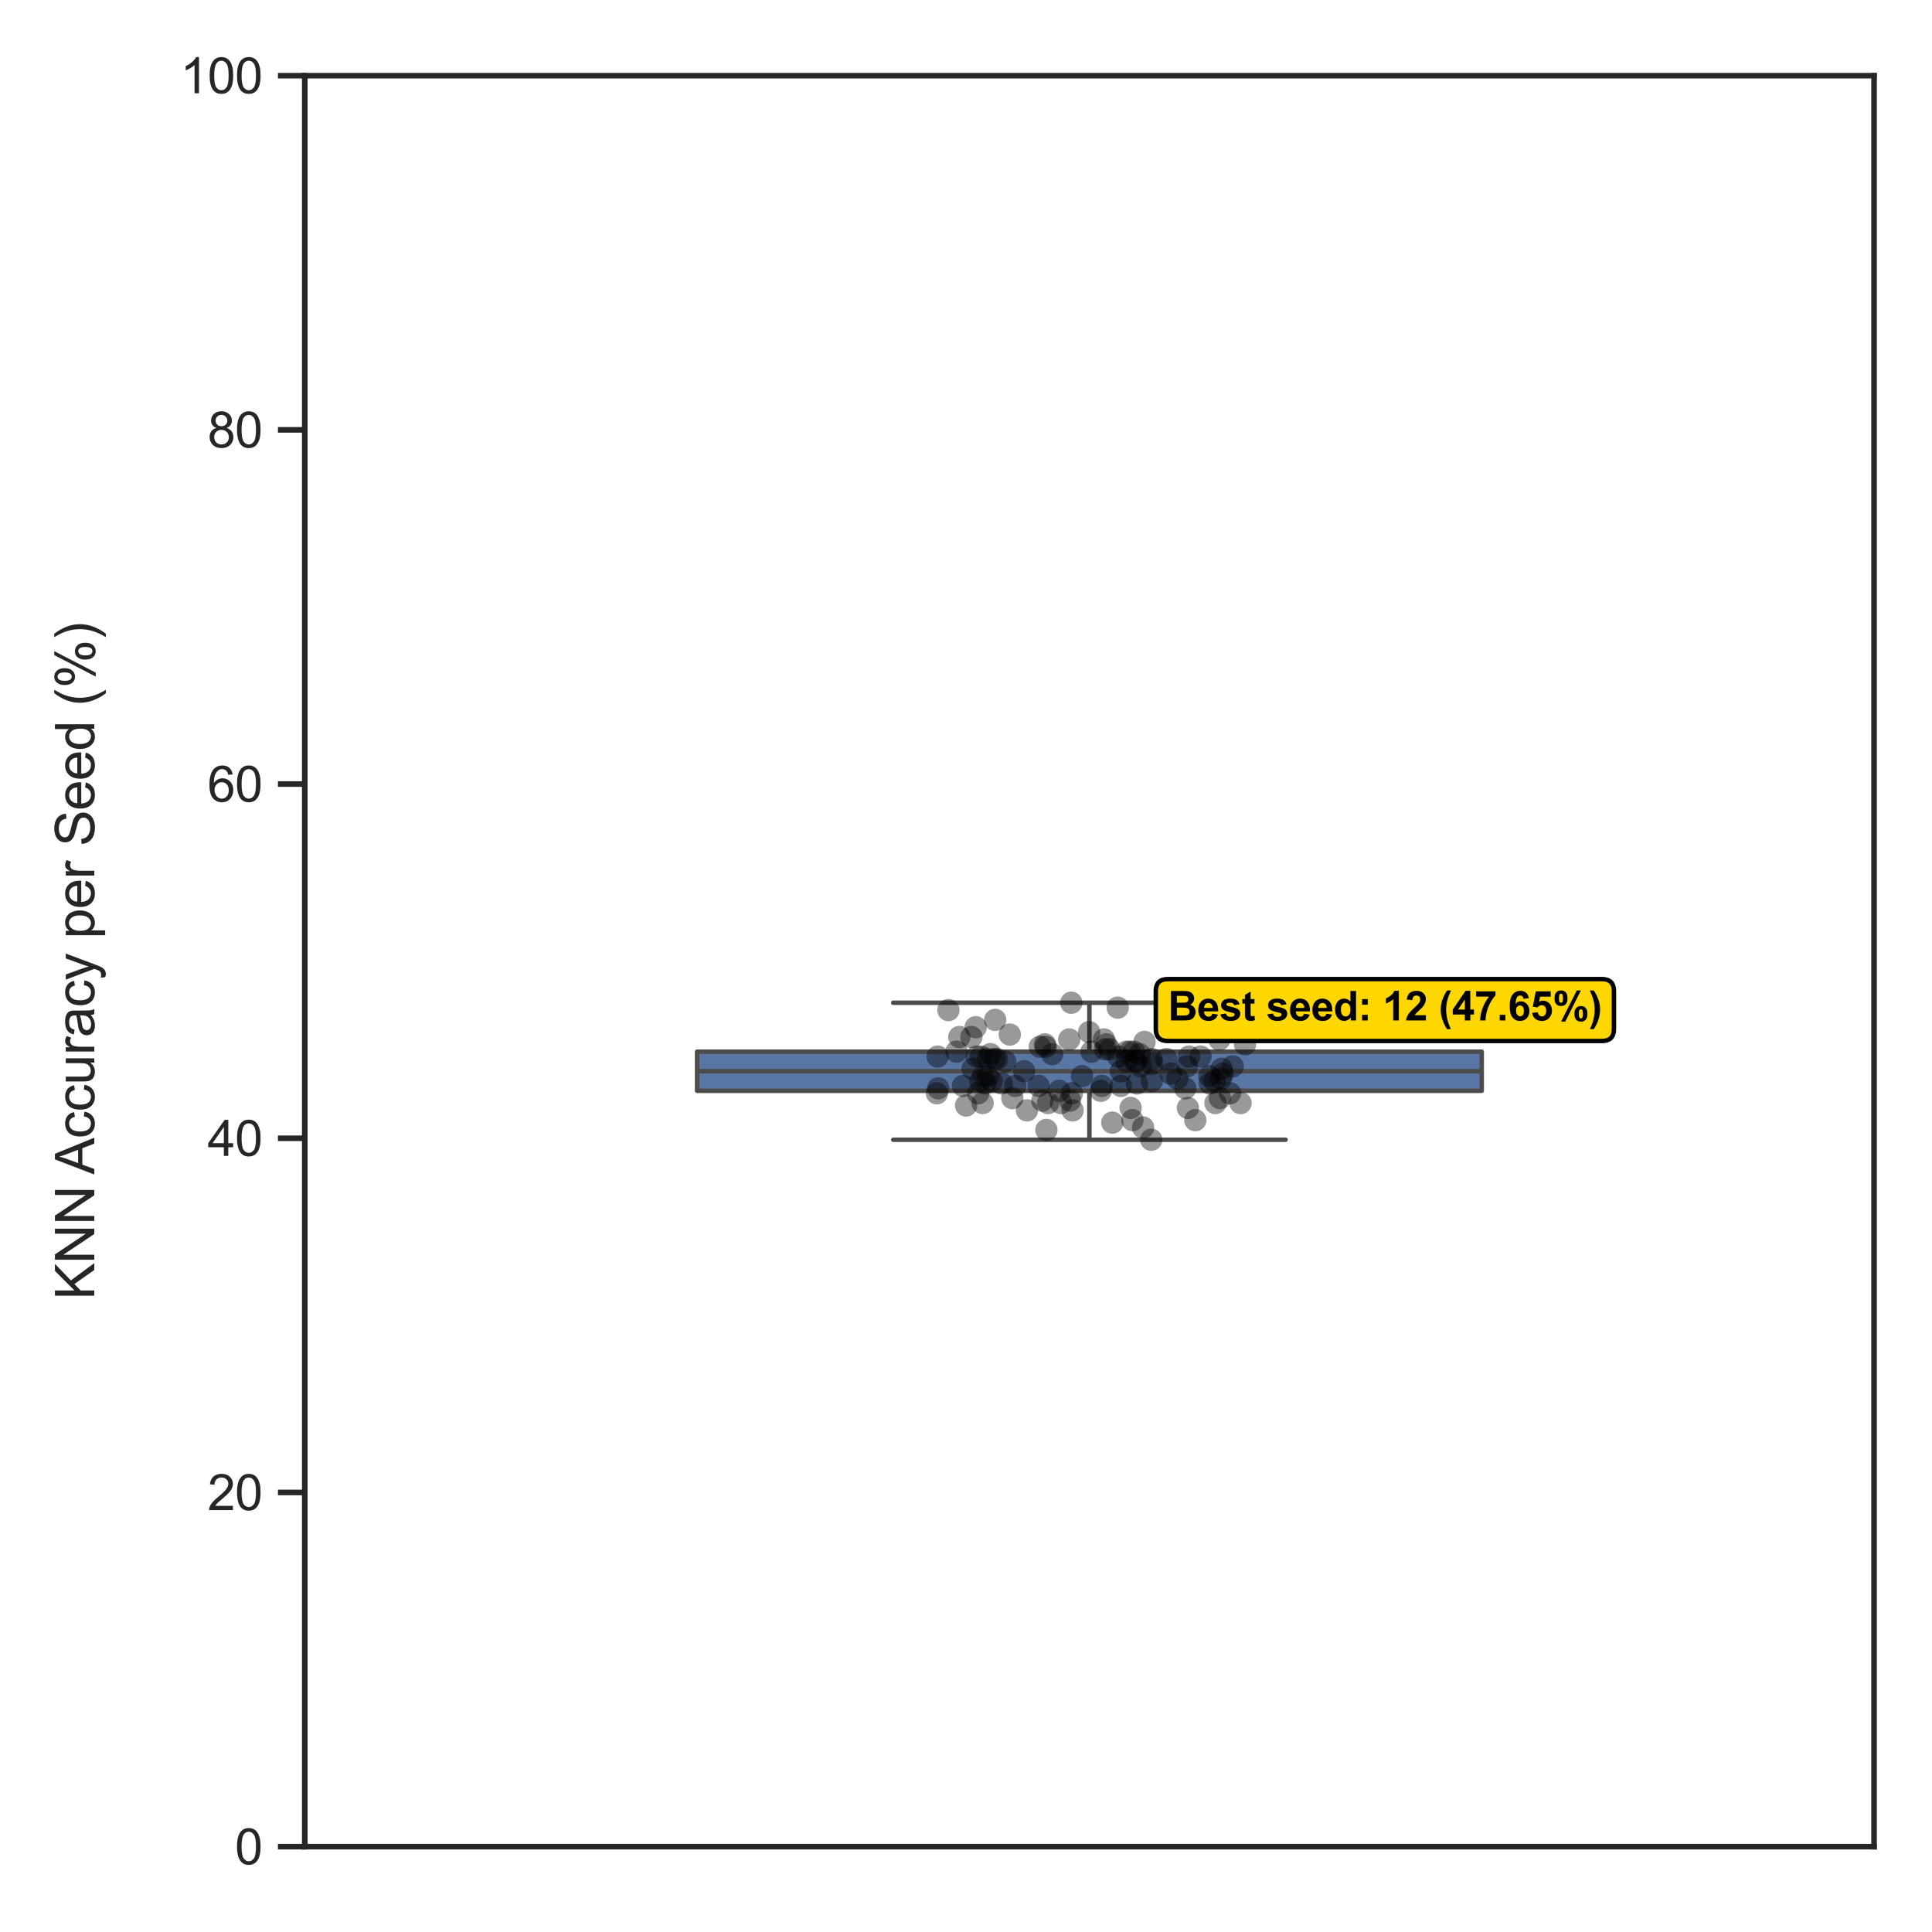 <?xml version="1.0" encoding="utf-8" standalone="no"?>
<!DOCTYPE svg PUBLIC "-//W3C//DTD SVG 1.1//EN"
  "http://www.w3.org/Graphics/SVG/1.1/DTD/svg11.dtd">
<svg xmlns:xlink="http://www.w3.org/1999/xlink" width="432pt" height="432pt" viewBox="0 0 432 432" xmlns="http://www.w3.org/2000/svg" version="1.1">
 <defs>
  <style type="text/css">*{stroke-linejoin: round; stroke-linecap: butt}</style>
 </defs>
 <g id="figure_1">
  <g id="patch_1">
   <path d="M 0 432 
L 432 432 
L 432 0 
L 0 0 
z
" style="fill: #ffffff"/>
  </g>
  <g id="axes_1">
   <g id="patch_2">
    <path d="M 68.148 412.92 
L 419.04 412.92 
L 419.04 16.92 
L 68.148 16.92 
z
" style="fill: #ffffff"/>
   </g>
   <g id="matplotlib.axis_1"/>
   <g id="matplotlib.axis_2">
    <g id="ytick_1">
     <g id="line2d_1">
      <defs>
       <path id="m99e226d58b" d="M 0 0 
L -6 0 
" style="stroke: #262626; stroke-width: 1.25"/>
      </defs>
      <g>
       <use xlink:href="#m99e226d58b" x="68.148" y="412.92" style="fill: #262626; stroke: #262626; stroke-width: 1.25"/>
      </g>
     </g>
     <g id="text_1">
      <!-- 0 -->
      <g style="fill: #262626" transform="translate(52.531 416.857) scale(0.11 -0.11)">
       <defs>
        <path id="ArialMT-30" d="M 266 2259 
Q 266 3072 433 3567 
Q 600 4063 929 4331 
Q 1259 4600 1759 4600 
Q 2128 4600 2406 4451 
Q 2684 4303 2865 4023 
Q 3047 3744 3150 3342 
Q 3253 2941 3253 2259 
Q 3253 1453 3087 958 
Q 2922 463 2592 192 
Q 2263 -78 1759 -78 
Q 1097 -78 719 397 
Q 266 969 266 2259 
z
M 844 2259 
Q 844 1131 1108 757 
Q 1372 384 1759 384 
Q 2147 384 2411 759 
Q 2675 1134 2675 2259 
Q 2675 3391 2411 3762 
Q 2147 4134 1753 4134 
Q 1366 4134 1134 3806 
Q 844 3388 844 2259 
z
" transform="scale(0.016)"/>
       </defs>
       <use xlink:href="#ArialMT-30"/>
      </g>
     </g>
    </g>
    <g id="ytick_2">
     <g id="line2d_2">
      <g>
       <use xlink:href="#m99e226d58b" x="68.148" y="333.72" style="fill: #262626; stroke: #262626; stroke-width: 1.25"/>
      </g>
     </g>
     <g id="text_2">
      <!-- 20 -->
      <g style="fill: #262626" transform="translate(46.414 337.657) scale(0.11 -0.11)">
       <defs>
        <path id="ArialMT-32" d="M 3222 541 
L 3222 0 
L 194 0 
Q 188 203 259 391 
Q 375 700 629 1000 
Q 884 1300 1366 1694 
Q 2113 2306 2375 2664 
Q 2638 3022 2638 3341 
Q 2638 3675 2398 3904 
Q 2159 4134 1775 4134 
Q 1369 4134 1125 3890 
Q 881 3647 878 3216 
L 300 3275 
Q 359 3922 746 4261 
Q 1134 4600 1788 4600 
Q 2447 4600 2831 4234 
Q 3216 3869 3216 3328 
Q 3216 3053 3103 2787 
Q 2991 2522 2730 2228 
Q 2469 1934 1863 1422 
Q 1356 997 1212 845 
Q 1069 694 975 541 
L 3222 541 
z
" transform="scale(0.016)"/>
       </defs>
       <use xlink:href="#ArialMT-32"/>
       <use xlink:href="#ArialMT-30" transform="translate(55.615 0)"/>
      </g>
     </g>
    </g>
    <g id="ytick_3">
     <g id="line2d_3">
      <g>
       <use xlink:href="#m99e226d58b" x="68.148" y="254.52" style="fill: #262626; stroke: #262626; stroke-width: 1.25"/>
      </g>
     </g>
     <g id="text_3">
      <!-- 40 -->
      <g style="fill: #262626" transform="translate(46.414 258.457) scale(0.11 -0.11)">
       <defs>
        <path id="ArialMT-34" d="M 2069 0 
L 2069 1097 
L 81 1097 
L 81 1613 
L 2172 4581 
L 2631 4581 
L 2631 1613 
L 3250 1613 
L 3250 1097 
L 2631 1097 
L 2631 0 
L 2069 0 
z
M 2069 1613 
L 2069 3678 
L 634 1613 
L 2069 1613 
z
" transform="scale(0.016)"/>
       </defs>
       <use xlink:href="#ArialMT-34"/>
       <use xlink:href="#ArialMT-30" transform="translate(55.615 0)"/>
      </g>
     </g>
    </g>
    <g id="ytick_4">
     <g id="line2d_4">
      <g>
       <use xlink:href="#m99e226d58b" x="68.148" y="175.32" style="fill: #262626; stroke: #262626; stroke-width: 1.25"/>
      </g>
     </g>
     <g id="text_4">
      <!-- 60 -->
      <g style="fill: #262626" transform="translate(46.414 179.257) scale(0.11 -0.11)">
       <defs>
        <path id="ArialMT-36" d="M 3184 3459 
L 2625 3416 
Q 2550 3747 2413 3897 
Q 2184 4138 1850 4138 
Q 1581 4138 1378 3988 
Q 1113 3794 959 3422 
Q 806 3050 800 2363 
Q 1003 2672 1297 2822 
Q 1591 2972 1913 2972 
Q 2475 2972 2870 2558 
Q 3266 2144 3266 1488 
Q 3266 1056 3080 686 
Q 2894 316 2569 119 
Q 2244 -78 1831 -78 
Q 1128 -78 684 439 
Q 241 956 241 2144 
Q 241 3472 731 4075 
Q 1159 4600 1884 4600 
Q 2425 4600 2770 4297 
Q 3116 3994 3184 3459 
z
M 888 1484 
Q 888 1194 1011 928 
Q 1134 663 1356 523 
Q 1578 384 1822 384 
Q 2178 384 2434 671 
Q 2691 959 2691 1453 
Q 2691 1928 2437 2201 
Q 2184 2475 1800 2475 
Q 1419 2475 1153 2201 
Q 888 1928 888 1484 
z
" transform="scale(0.016)"/>
       </defs>
       <use xlink:href="#ArialMT-36"/>
       <use xlink:href="#ArialMT-30" transform="translate(55.615 0)"/>
      </g>
     </g>
    </g>
    <g id="ytick_5">
     <g id="line2d_5">
      <g>
       <use xlink:href="#m99e226d58b" x="68.148" y="96.12" style="fill: #262626; stroke: #262626; stroke-width: 1.25"/>
      </g>
     </g>
     <g id="text_5">
      <!-- 80 -->
      <g style="fill: #262626" transform="translate(46.414 100.057) scale(0.11 -0.11)">
       <defs>
        <path id="ArialMT-38" d="M 1131 2484 
Q 781 2613 612 2850 
Q 444 3088 444 3419 
Q 444 3919 803 4259 
Q 1163 4600 1759 4600 
Q 2359 4600 2725 4251 
Q 3091 3903 3091 3403 
Q 3091 3084 2923 2848 
Q 2756 2613 2416 2484 
Q 2838 2347 3058 2040 
Q 3278 1734 3278 1309 
Q 3278 722 2862 322 
Q 2447 -78 1769 -78 
Q 1091 -78 675 323 
Q 259 725 259 1325 
Q 259 1772 486 2073 
Q 713 2375 1131 2484 
z
M 1019 3438 
Q 1019 3113 1228 2906 
Q 1438 2700 1772 2700 
Q 2097 2700 2305 2904 
Q 2513 3109 2513 3406 
Q 2513 3716 2298 3927 
Q 2084 4138 1766 4138 
Q 1444 4138 1231 3931 
Q 1019 3725 1019 3438 
z
M 838 1322 
Q 838 1081 952 856 
Q 1066 631 1291 507 
Q 1516 384 1775 384 
Q 2178 384 2440 643 
Q 2703 903 2703 1303 
Q 2703 1709 2433 1975 
Q 2163 2241 1756 2241 
Q 1359 2241 1098 1978 
Q 838 1716 838 1322 
z
" transform="scale(0.016)"/>
       </defs>
       <use xlink:href="#ArialMT-38"/>
       <use xlink:href="#ArialMT-30" transform="translate(55.615 0)"/>
      </g>
     </g>
    </g>
    <g id="ytick_6">
     <g id="line2d_6">
      <g>
       <use xlink:href="#m99e226d58b" x="68.148" y="16.92" style="fill: #262626; stroke: #262626; stroke-width: 1.25"/>
      </g>
     </g>
     <g id="text_6">
      <!-- 100 -->
      <g style="fill: #262626" transform="translate(40.297 20.857) scale(0.11 -0.11)">
       <defs>
        <path id="ArialMT-31" d="M 2384 0 
L 1822 0 
L 1822 3584 
Q 1619 3391 1289 3197 
Q 959 3003 697 2906 
L 697 3450 
Q 1169 3672 1522 3987 
Q 1875 4303 2022 4600 
L 2384 4600 
L 2384 0 
z
" transform="scale(0.016)"/>
       </defs>
       <use xlink:href="#ArialMT-31"/>
       <use xlink:href="#ArialMT-30" transform="translate(55.615 0)"/>
       <use xlink:href="#ArialMT-30" transform="translate(111.23 0)"/>
      </g>
     </g>
    </g>
    <g id="text_7">
     <!-- KNN Accuracy per Seed (%) -->
     <g style="fill: #262626" transform="translate(21.079 290.613) rotate(-90) scale(0.12 -0.12)">
      <defs>
       <path id="ArialMT-4b" d="M 469 0 
L 469 4581 
L 1075 4581 
L 1075 2309 
L 3350 4581 
L 4172 4581 
L 2250 2725 
L 4256 0 
L 3456 0 
L 1825 2319 
L 1075 1588 
L 1075 0 
L 469 0 
z
" transform="scale(0.016)"/>
       <path id="ArialMT-4e" d="M 488 0 
L 488 4581 
L 1109 4581 
L 3516 984 
L 3516 4581 
L 4097 4581 
L 4097 0 
L 3475 0 
L 1069 3600 
L 1069 0 
L 488 0 
z
" transform="scale(0.016)"/>
       <path id="ArialMT-20" transform="scale(0.016)"/>
       <path id="ArialMT-41" d="M -9 0 
L 1750 4581 
L 2403 4581 
L 4278 0 
L 3588 0 
L 3053 1388 
L 1138 1388 
L 634 0 
L -9 0 
z
M 1313 1881 
L 2866 1881 
L 2388 3150 
Q 2169 3728 2063 4100 
Q 1975 3659 1816 3225 
L 1313 1881 
z
" transform="scale(0.016)"/>
       <path id="ArialMT-63" d="M 2588 1216 
L 3141 1144 
Q 3050 572 2676 248 
Q 2303 -75 1759 -75 
Q 1078 -75 664 370 
Q 250 816 250 1647 
Q 250 2184 428 2587 
Q 606 2991 970 3192 
Q 1334 3394 1763 3394 
Q 2303 3394 2647 3120 
Q 2991 2847 3088 2344 
L 2541 2259 
Q 2463 2594 2264 2762 
Q 2066 2931 1784 2931 
Q 1359 2931 1093 2626 
Q 828 2322 828 1663 
Q 828 994 1084 691 
Q 1341 388 1753 388 
Q 2084 388 2306 591 
Q 2528 794 2588 1216 
z
" transform="scale(0.016)"/>
       <path id="ArialMT-75" d="M 2597 0 
L 2597 488 
Q 2209 -75 1544 -75 
Q 1250 -75 995 37 
Q 741 150 617 320 
Q 494 491 444 738 
Q 409 903 409 1263 
L 409 3319 
L 972 3319 
L 972 1478 
Q 972 1038 1006 884 
Q 1059 663 1231 536 
Q 1403 409 1656 409 
Q 1909 409 2131 539 
Q 2353 669 2445 892 
Q 2538 1116 2538 1541 
L 2538 3319 
L 3100 3319 
L 3100 0 
L 2597 0 
z
" transform="scale(0.016)"/>
       <path id="ArialMT-72" d="M 416 0 
L 416 3319 
L 922 3319 
L 922 2816 
Q 1116 3169 1280 3281 
Q 1444 3394 1641 3394 
Q 1925 3394 2219 3213 
L 2025 2691 
Q 1819 2813 1613 2813 
Q 1428 2813 1281 2702 
Q 1134 2591 1072 2394 
Q 978 2094 978 1738 
L 978 0 
L 416 0 
z
" transform="scale(0.016)"/>
       <path id="ArialMT-61" d="M 2588 409 
Q 2275 144 1986 34 
Q 1697 -75 1366 -75 
Q 819 -75 525 192 
Q 231 459 231 875 
Q 231 1119 342 1320 
Q 453 1522 633 1644 
Q 813 1766 1038 1828 
Q 1203 1872 1538 1913 
Q 2219 1994 2541 2106 
Q 2544 2222 2544 2253 
Q 2544 2597 2384 2738 
Q 2169 2928 1744 2928 
Q 1347 2928 1158 2789 
Q 969 2650 878 2297 
L 328 2372 
Q 403 2725 575 2942 
Q 747 3159 1072 3276 
Q 1397 3394 1825 3394 
Q 2250 3394 2515 3294 
Q 2781 3194 2906 3042 
Q 3031 2891 3081 2659 
Q 3109 2516 3109 2141 
L 3109 1391 
Q 3109 606 3145 398 
Q 3181 191 3288 0 
L 2700 0 
Q 2613 175 2588 409 
z
M 2541 1666 
Q 2234 1541 1622 1453 
Q 1275 1403 1131 1340 
Q 988 1278 909 1158 
Q 831 1038 831 891 
Q 831 666 1001 516 
Q 1172 366 1500 366 
Q 1825 366 2078 508 
Q 2331 650 2450 897 
Q 2541 1088 2541 1459 
L 2541 1666 
z
" transform="scale(0.016)"/>
       <path id="ArialMT-79" d="M 397 -1278 
L 334 -750 
Q 519 -800 656 -800 
Q 844 -800 956 -737 
Q 1069 -675 1141 -563 
Q 1194 -478 1313 -144 
Q 1328 -97 1363 -6 
L 103 3319 
L 709 3319 
L 1400 1397 
Q 1534 1031 1641 628 
Q 1738 1016 1872 1384 
L 2581 3319 
L 3144 3319 
L 1881 -56 
Q 1678 -603 1566 -809 
Q 1416 -1088 1222 -1217 
Q 1028 -1347 759 -1347 
Q 597 -1347 397 -1278 
z
" transform="scale(0.016)"/>
       <path id="ArialMT-70" d="M 422 -1272 
L 422 3319 
L 934 3319 
L 934 2888 
Q 1116 3141 1344 3267 
Q 1572 3394 1897 3394 
Q 2322 3394 2647 3175 
Q 2972 2956 3137 2557 
Q 3303 2159 3303 1684 
Q 3303 1175 3120 767 
Q 2938 359 2589 142 
Q 2241 -75 1856 -75 
Q 1575 -75 1351 44 
Q 1128 163 984 344 
L 984 -1272 
L 422 -1272 
z
M 931 1641 
Q 931 1000 1190 694 
Q 1450 388 1819 388 
Q 2194 388 2461 705 
Q 2728 1022 2728 1688 
Q 2728 2322 2467 2637 
Q 2206 2953 1844 2953 
Q 1484 2953 1207 2617 
Q 931 2281 931 1641 
z
" transform="scale(0.016)"/>
       <path id="ArialMT-65" d="M 2694 1069 
L 3275 997 
Q 3138 488 2766 206 
Q 2394 -75 1816 -75 
Q 1088 -75 661 373 
Q 234 822 234 1631 
Q 234 2469 665 2931 
Q 1097 3394 1784 3394 
Q 2450 3394 2872 2941 
Q 3294 2488 3294 1666 
Q 3294 1616 3291 1516 
L 816 1516 
Q 847 969 1125 678 
Q 1403 388 1819 388 
Q 2128 388 2347 550 
Q 2566 713 2694 1069 
z
M 847 1978 
L 2700 1978 
Q 2663 2397 2488 2606 
Q 2219 2931 1791 2931 
Q 1403 2931 1139 2672 
Q 875 2413 847 1978 
z
" transform="scale(0.016)"/>
       <path id="ArialMT-53" d="M 288 1472 
L 859 1522 
Q 900 1178 1048 958 
Q 1197 738 1509 602 
Q 1822 466 2213 466 
Q 2559 466 2825 569 
Q 3091 672 3220 851 
Q 3350 1031 3350 1244 
Q 3350 1459 3225 1620 
Q 3100 1781 2813 1891 
Q 2628 1963 1997 2114 
Q 1366 2266 1113 2400 
Q 784 2572 623 2826 
Q 463 3081 463 3397 
Q 463 3744 659 4045 
Q 856 4347 1234 4503 
Q 1613 4659 2075 4659 
Q 2584 4659 2973 4495 
Q 3363 4331 3572 4012 
Q 3781 3694 3797 3291 
L 3216 3247 
Q 3169 3681 2898 3903 
Q 2628 4125 2100 4125 
Q 1550 4125 1298 3923 
Q 1047 3722 1047 3438 
Q 1047 3191 1225 3031 
Q 1400 2872 2139 2705 
Q 2878 2538 3153 2413 
Q 3553 2228 3743 1945 
Q 3934 1663 3934 1294 
Q 3934 928 3725 604 
Q 3516 281 3123 101 
Q 2731 -78 2241 -78 
Q 1619 -78 1198 103 
Q 778 284 539 648 
Q 300 1013 288 1472 
z
" transform="scale(0.016)"/>
       <path id="ArialMT-64" d="M 2575 0 
L 2575 419 
Q 2259 -75 1647 -75 
Q 1250 -75 917 144 
Q 584 363 401 755 
Q 219 1147 219 1656 
Q 219 2153 384 2558 
Q 550 2963 881 3178 
Q 1213 3394 1622 3394 
Q 1922 3394 2156 3267 
Q 2391 3141 2538 2938 
L 2538 4581 
L 3097 4581 
L 3097 0 
L 2575 0 
z
M 797 1656 
Q 797 1019 1065 703 
Q 1334 388 1700 388 
Q 2069 388 2326 689 
Q 2584 991 2584 1609 
Q 2584 2291 2321 2609 
Q 2059 2928 1675 2928 
Q 1300 2928 1048 2622 
Q 797 2316 797 1656 
z
" transform="scale(0.016)"/>
       <path id="ArialMT-28" d="M 1497 -1347 
Q 1031 -759 709 28 
Q 388 816 388 1659 
Q 388 2403 628 3084 
Q 909 3875 1497 4659 
L 1900 4659 
Q 1522 4009 1400 3731 
Q 1209 3300 1100 2831 
Q 966 2247 966 1656 
Q 966 153 1900 -1347 
L 1497 -1347 
z
" transform="scale(0.016)"/>
       <path id="ArialMT-25" d="M 372 3481 
Q 372 3972 619 4315 
Q 866 4659 1334 4659 
Q 1766 4659 2048 4351 
Q 2331 4044 2331 3447 
Q 2331 2866 2045 2552 
Q 1759 2238 1341 2238 
Q 925 2238 648 2547 
Q 372 2856 372 3481 
z
M 1350 4272 
Q 1141 4272 1002 4090 
Q 863 3909 863 3425 
Q 863 2984 1003 2804 
Q 1144 2625 1350 2625 
Q 1563 2625 1702 2806 
Q 1841 2988 1841 3469 
Q 1841 3913 1700 4092 
Q 1559 4272 1350 4272 
z
M 1353 -169 
L 3859 4659 
L 4316 4659 
L 1819 -169 
L 1353 -169 
z
M 3334 1075 
Q 3334 1569 3581 1911 
Q 3828 2253 4300 2253 
Q 4731 2253 5014 1945 
Q 5297 1638 5297 1041 
Q 5297 459 5011 145 
Q 4725 -169 4303 -169 
Q 3888 -169 3611 142 
Q 3334 453 3334 1075 
z
M 4316 1866 
Q 4103 1866 3964 1684 
Q 3825 1503 3825 1019 
Q 3825 581 3965 400 
Q 4106 219 4313 219 
Q 4528 219 4667 400 
Q 4806 581 4806 1063 
Q 4806 1506 4665 1686 
Q 4525 1866 4316 1866 
z
" transform="scale(0.016)"/>
       <path id="ArialMT-29" d="M 791 -1347 
L 388 -1347 
Q 1322 153 1322 1656 
Q 1322 2244 1188 2822 
Q 1081 3291 891 3722 
Q 769 4003 388 4659 
L 791 4659 
Q 1378 3875 1659 3084 
Q 1900 2403 1900 1659 
Q 1900 816 1576 28 
Q 1253 -759 791 -1347 
z
" transform="scale(0.016)"/>
      </defs>
      <use xlink:href="#ArialMT-4b"/>
      <use xlink:href="#ArialMT-4e" transform="translate(66.699 0)"/>
      <use xlink:href="#ArialMT-4e" transform="translate(138.916 0)"/>
      <use xlink:href="#ArialMT-20" transform="translate(211.133 0)"/>
      <use xlink:href="#ArialMT-41" transform="translate(233.416 0)"/>
      <use xlink:href="#ArialMT-63" transform="translate(300.115 0)"/>
      <use xlink:href="#ArialMT-63" transform="translate(350.115 0)"/>
      <use xlink:href="#ArialMT-75" transform="translate(400.115 0)"/>
      <use xlink:href="#ArialMT-72" transform="translate(455.73 0)"/>
      <use xlink:href="#ArialMT-61" transform="translate(489.031 0)"/>
      <use xlink:href="#ArialMT-63" transform="translate(544.646 0)"/>
      <use xlink:href="#ArialMT-79" transform="translate(594.646 0)"/>
      <use xlink:href="#ArialMT-20" transform="translate(644.646 0)"/>
      <use xlink:href="#ArialMT-70" transform="translate(672.43 0)"/>
      <use xlink:href="#ArialMT-65" transform="translate(728.045 0)"/>
      <use xlink:href="#ArialMT-72" transform="translate(783.66 0)"/>
      <use xlink:href="#ArialMT-20" transform="translate(816.961 0)"/>
      <use xlink:href="#ArialMT-53" transform="translate(844.744 0)"/>
      <use xlink:href="#ArialMT-65" transform="translate(911.443 0)"/>
      <use xlink:href="#ArialMT-65" transform="translate(967.059 0)"/>
      <use xlink:href="#ArialMT-64" transform="translate(1022.674 0)"/>
      <use xlink:href="#ArialMT-20" transform="translate(1078.289 0)"/>
      <use xlink:href="#ArialMT-28" transform="translate(1106.072 0)"/>
      <use xlink:href="#ArialMT-25" transform="translate(1139.373 0)"/>
      <use xlink:href="#ArialMT-29" transform="translate(1228.289 0)"/>
     </g>
     <!--  -->
     <g style="fill: #262626" transform="translate(33.912 214.92) rotate(-90) scale(0.12 -0.12)"/>
    </g>
   </g>
   <g id="patch_3">
    <path d="M 155.871 243.909 
L 331.317 243.909 
L 331.317 235.158 
L 155.871 235.158 
L 155.871 243.909 
z
" clip-path="url(#p22c46eb699)" style="fill: #5875a4; stroke: #4c4c4c; stroke-linejoin: miter"/>
   </g>
   <g id="line2d_7">
    <path d="M 243.594 243.909 
L 243.594 254.848 
" clip-path="url(#p22c46eb699)" style="fill: none; stroke: #4c4c4c"/>
   </g>
   <g id="line2d_8">
    <path d="M 243.594 235.158 
L 243.594 224.218 
" clip-path="url(#p22c46eb699)" style="fill: none; stroke: #4c4c4c"/>
   </g>
   <g id="line2d_9">
    <path d="M 199.732 254.848 
L 287.455 254.848 
" clip-path="url(#p22c46eb699)" style="fill: none; stroke: #4c4c4c; stroke-linecap: round"/>
   </g>
   <g id="line2d_10">
    <path d="M 199.732 224.218 
L 287.455 224.218 
" clip-path="url(#p22c46eb699)" style="fill: none; stroke: #4c4c4c; stroke-linecap: round"/>
   </g>
   <g id="line2d_11"/>
   <g id="line2d_12">
    <path d="M 155.871 239.533 
L 331.317 239.533 
" clip-path="url(#p22c46eb699)" style="fill: none; stroke: #4c4c4c"/>
   </g>
   <g id="patch_4">
    <path d="M 68.148 412.92 
L 68.148 16.92 
" style="fill: none; stroke: #262626; stroke-width: 1.25; stroke-linejoin: miter; stroke-linecap: square"/>
   </g>
   <g id="patch_5">
    <path d="M 419.04 412.92 
L 419.04 16.92 
" style="fill: none; stroke: #262626; stroke-width: 1.25; stroke-linejoin: miter; stroke-linecap: square"/>
   </g>
   <g id="patch_6">
    <path d="M 68.148 412.92 
L 419.04 412.92 
" style="fill: none; stroke: #262626; stroke-width: 1.25; stroke-linejoin: miter; stroke-linecap: square"/>
   </g>
   <g id="patch_7">
    <path d="M 68.148 16.92 
L 419.04 16.92 
" style="fill: none; stroke: #262626; stroke-width: 1.25; stroke-linejoin: miter; stroke-linecap: square"/>
   </g>
   <g id="PathCollection_1">
    <defs>
     <path id="mfaf398fd63" d="M 0 2.5 
C 0.663 2.5 1.299 2.237 1.768 1.768 
C 2.237 1.299 2.5 0.663 2.5 0 
C 2.5 -0.663 2.237 -1.299 1.768 -1.768 
C 1.299 -2.237 0.663 -2.5 0 -2.5 
C -0.663 -2.5 -1.299 -2.237 -1.768 -1.768 
C -2.237 -1.299 -2.5 -0.663 -2.5 0 
C -2.5 0.663 -2.237 1.299 -1.768 1.768 
C -1.299 2.237 -0.663 2.5 0 2.5 
z
"/>
    </defs>
    <g clip-path="url(#p22c46eb699)">
     <use xlink:href="#mfaf398fd63" x="222.527" y="228.047" style="fill-opacity: 0.4"/>
     <use xlink:href="#mfaf398fd63" x="234.346" y="246.644" style="fill-opacity: 0.4"/>
     <use xlink:href="#mfaf398fd63" x="244.07" y="235.158" style="fill-opacity: 0.4"/>
     <use xlink:href="#mfaf398fd63" x="218.371" y="236.251" style="fill-opacity: 0.4"/>
     <use xlink:href="#mfaf398fd63" x="212.068" y="225.859" style="fill-opacity: 0.4"/>
     <use xlink:href="#mfaf398fd63" x="225.794" y="231.329" style="fill-opacity: 0.4"/>
     <use xlink:href="#mfaf398fd63" x="253.571" y="235.158" style="fill-opacity: 0.4"/>
     <use xlink:href="#mfaf398fd63" x="250.618" y="242.815" style="fill-opacity: 0.4"/>
     <use xlink:href="#mfaf398fd63" x="263.258" y="241.174" style="fill-opacity: 0.4"/>
     <use xlink:href="#mfaf398fd63" x="257.507" y="236.798" style="fill-opacity: 0.4"/>
     <use xlink:href="#mfaf398fd63" x="209.783" y="243.362" style="fill-opacity: 0.4"/>
     <use xlink:href="#mfaf398fd63" x="265.032" y="243.362" style="fill-opacity: 0.4"/>
     <use xlink:href="#mfaf398fd63" x="239.541" y="224.218" style="fill-opacity: 0.4"/>
     <use xlink:href="#mfaf398fd63" x="246.864" y="232.423" style="fill-opacity: 0.4"/>
     <use xlink:href="#mfaf398fd63" x="253.772" y="237.345" style="fill-opacity: 0.4"/>
     <use xlink:href="#mfaf398fd63" x="248.711" y="251.019" style="fill-opacity: 0.4"/>
     <use xlink:href="#mfaf398fd63" x="217.207" y="231.876" style="fill-opacity: 0.4"/>
     <use xlink:href="#mfaf398fd63" x="224.77" y="237.345" style="fill-opacity: 0.4"/>
     <use xlink:href="#mfaf398fd63" x="246.151" y="243.909" style="fill-opacity: 0.4"/>
     <use xlink:href="#mfaf398fd63" x="252.803" y="247.738" style="fill-opacity: 0.4"/>
     <use xlink:href="#mfaf398fd63" x="220.888" y="236.798" style="fill-opacity: 0.4"/>
     <use xlink:href="#mfaf398fd63" x="246.379" y="242.815" style="fill-opacity: 0.4"/>
     <use xlink:href="#mfaf398fd63" x="247.346" y="233.517" style="fill-opacity: 0.4"/>
     <use xlink:href="#mfaf398fd63" x="229.632" y="248.285" style="fill-opacity: 0.4"/>
     <use xlink:href="#mfaf398fd63" x="266.519" y="224.765" style="fill-opacity: 0.4"/>
     <use xlink:href="#mfaf398fd63" x="275.625" y="238.439" style="fill-opacity: 0.4"/>
     <use xlink:href="#mfaf398fd63" x="227.022" y="242.815" style="fill-opacity: 0.4"/>
     <use xlink:href="#mfaf398fd63" x="219.224" y="241.721" style="fill-opacity: 0.4"/>
     <use xlink:href="#mfaf398fd63" x="222.364" y="236.798" style="fill-opacity: 0.4"/>
     <use xlink:href="#mfaf398fd63" x="236.854" y="243.909" style="fill-opacity: 0.4"/>
     <use xlink:href="#mfaf398fd63" x="249.917" y="225.312" style="fill-opacity: 0.4"/>
     <use xlink:href="#mfaf398fd63" x="243.531" y="230.782" style="fill-opacity: 0.4"/>
     <use xlink:href="#mfaf398fd63" x="254.811" y="235.705" style="fill-opacity: 0.4"/>
     <use xlink:href="#mfaf398fd63" x="271.784" y="246.644" style="fill-opacity: 0.4"/>
     <use xlink:href="#mfaf398fd63" x="229.005" y="239.533" style="fill-opacity: 0.4"/>
     <use xlink:href="#mfaf398fd63" x="254.091" y="237.345" style="fill-opacity: 0.4"/>
     <use xlink:href="#mfaf398fd63" x="209.499" y="244.456" style="fill-opacity: 0.4"/>
     <use xlink:href="#mfaf398fd63" x="251.902" y="237.345" style="fill-opacity: 0.4"/>
     <use xlink:href="#mfaf398fd63" x="272.8" y="245.55" style="fill-opacity: 0.4"/>
     <use xlink:href="#mfaf398fd63" x="275.021" y="244.456" style="fill-opacity: 0.4"/>
     <use xlink:href="#mfaf398fd63" x="252.653" y="235.158" style="fill-opacity: 0.4"/>
     <use xlink:href="#mfaf398fd63" x="250.625" y="239.533" style="fill-opacity: 0.4"/>
     <use xlink:href="#mfaf398fd63" x="250.017" y="236.251" style="fill-opacity: 0.4"/>
     <use xlink:href="#mfaf398fd63" x="221.747" y="241.721" style="fill-opacity: 0.4"/>
     <use xlink:href="#mfaf398fd63" x="273.38" y="240.08" style="fill-opacity: 0.4"/>
     <use xlink:href="#mfaf398fd63" x="239.683" y="244.456" style="fill-opacity: 0.4"/>
     <use xlink:href="#mfaf398fd63" x="219.31" y="236.251" style="fill-opacity: 0.4"/>
     <use xlink:href="#mfaf398fd63" x="209.658" y="236.251" style="fill-opacity: 0.4"/>
     <use xlink:href="#mfaf398fd63" x="247.079" y="234.611" style="fill-opacity: 0.4"/>
     <use xlink:href="#mfaf398fd63" x="268.449" y="236.251" style="fill-opacity: 0.4"/>
     <use xlink:href="#mfaf398fd63" x="233.831" y="234.064" style="fill-opacity: 0.4"/>
     <use xlink:href="#mfaf398fd63" x="278.387" y="233.517" style="fill-opacity: 0.4"/>
     <use xlink:href="#mfaf398fd63" x="215.334" y="242.815" style="fill-opacity: 0.4"/>
     <use xlink:href="#mfaf398fd63" x="272.987" y="241.174" style="fill-opacity: 0.4"/>
     <use xlink:href="#mfaf398fd63" x="273.16" y="238.986" style="fill-opacity: 0.4"/>
     <use xlink:href="#mfaf398fd63" x="270.54" y="242.268" style="fill-opacity: 0.4"/>
     <use xlink:href="#mfaf398fd63" x="261.804" y="240.08" style="fill-opacity: 0.4"/>
     <use xlink:href="#mfaf398fd63" x="217.463" y="238.986" style="fill-opacity: 0.4"/>
     <use xlink:href="#mfaf398fd63" x="232.505" y="234.064" style="fill-opacity: 0.4"/>
     <use xlink:href="#mfaf398fd63" x="233.062" y="246.097" style="fill-opacity: 0.4"/>
     <use xlink:href="#mfaf398fd63" x="251.852" y="235.158" style="fill-opacity: 0.4"/>
     <use xlink:href="#mfaf398fd63" x="257.58" y="237.892" style="fill-opacity: 0.4"/>
     <use xlink:href="#mfaf398fd63" x="270.417" y="240.627" style="fill-opacity: 0.4"/>
     <use xlink:href="#mfaf398fd63" x="218.165" y="229.688" style="fill-opacity: 0.4"/>
     <use xlink:href="#mfaf398fd63" x="219.798" y="240.627" style="fill-opacity: 0.4"/>
     <use xlink:href="#mfaf398fd63" x="260.795" y="236.798" style="fill-opacity: 0.4"/>
     <use xlink:href="#mfaf398fd63" x="239.838" y="248.285" style="fill-opacity: 0.4"/>
     <use xlink:href="#mfaf398fd63" x="221.46" y="235.705" style="fill-opacity: 0.4"/>
     <use xlink:href="#mfaf398fd63" x="253.217" y="250.472" style="fill-opacity: 0.4"/>
     <use xlink:href="#mfaf398fd63" x="239.26" y="246.097" style="fill-opacity: 0.4"/>
     <use xlink:href="#mfaf398fd63" x="220.93" y="240.627" style="fill-opacity: 0.4"/>
     <use xlink:href="#mfaf398fd63" x="265.403" y="238.439" style="fill-opacity: 0.4"/>
     <use xlink:href="#mfaf398fd63" x="224.002" y="242.268" style="fill-opacity: 0.4"/>
     <use xlink:href="#mfaf398fd63" x="272.649" y="232.423" style="fill-opacity: 0.4"/>
     <use xlink:href="#mfaf398fd63" x="239.077" y="232.423" style="fill-opacity: 0.4"/>
     <use xlink:href="#mfaf398fd63" x="255.115" y="238.439" style="fill-opacity: 0.4"/>
     <use xlink:href="#mfaf398fd63" x="219.718" y="246.644" style="fill-opacity: 0.4"/>
     <use xlink:href="#mfaf398fd63" x="237.235" y="246.644" style="fill-opacity: 0.4"/>
     <use xlink:href="#mfaf398fd63" x="257.418" y="254.848" style="fill-opacity: 0.4"/>
     <use xlink:href="#mfaf398fd63" x="214.509" y="231.876" style="fill-opacity: 0.4"/>
     <use xlink:href="#mfaf398fd63" x="248.074" y="234.611" style="fill-opacity: 0.4"/>
     <use xlink:href="#mfaf398fd63" x="271.559" y="241.721" style="fill-opacity: 0.4"/>
     <use xlink:href="#mfaf398fd63" x="220.307" y="242.268" style="fill-opacity: 0.4"/>
     <use xlink:href="#mfaf398fd63" x="267.271" y="250.472" style="fill-opacity: 0.4"/>
     <use xlink:href="#mfaf398fd63" x="226.361" y="245.55" style="fill-opacity: 0.4"/>
     <use xlink:href="#mfaf398fd63" x="235.26" y="235.705" style="fill-opacity: 0.4"/>
     <use xlink:href="#mfaf398fd63" x="255.924" y="232.97" style="fill-opacity: 0.4"/>
     <use xlink:href="#mfaf398fd63" x="254.22" y="242.268" style="fill-opacity: 0.4"/>
     <use xlink:href="#mfaf398fd63" x="222.907" y="236.798" style="fill-opacity: 0.4"/>
     <use xlink:href="#mfaf398fd63" x="255.6" y="252.113" style="fill-opacity: 0.4"/>
     <use xlink:href="#mfaf398fd63" x="216.024" y="247.191" style="fill-opacity: 0.4"/>
     <use xlink:href="#mfaf398fd63" x="265.865" y="236.251" style="fill-opacity: 0.4"/>
     <use xlink:href="#mfaf398fd63" x="257.541" y="241.721" style="fill-opacity: 0.4"/>
     <use xlink:href="#mfaf398fd63" x="232.227" y="242.815" style="fill-opacity: 0.4"/>
     <use xlink:href="#mfaf398fd63" x="241.951" y="240.627" style="fill-opacity: 0.4"/>
     <use xlink:href="#mfaf398fd63" x="277.389" y="246.644" style="fill-opacity: 0.4"/>
     <use xlink:href="#mfaf398fd63" x="213.871" y="235.158" style="fill-opacity: 0.4"/>
     <use xlink:href="#mfaf398fd63" x="218.733" y="244.456" style="fill-opacity: 0.4"/>
     <use xlink:href="#mfaf398fd63" x="233.975" y="252.66" style="fill-opacity: 0.4"/>
     <use xlink:href="#mfaf398fd63" x="265.616" y="247.738" style="fill-opacity: 0.4"/>
     <use xlink:href="#mfaf398fd63" x="233.659" y="233.517" style="fill-opacity: 0.4"/>
    </g>
   </g>
   <g id="text_8">
    <g id="patch_8">
     <path d="M 261.139 232.773 
L 358.18 232.773 
Q 360.88 232.773 360.88 230.073 
L 360.88 221.627 
Q 360.88 218.927 358.18 218.927 
L 261.139 218.927 
Q 258.439 218.927 258.439 221.627 
L 258.439 230.073 
Q 258.439 232.773 261.139 232.773 
z
" style="fill: #ffd700; stroke: #000000; stroke-linejoin: miter"/>
    </g>
    <!-- Best seed: 12 (47.65%) -->
    <g transform="translate(261.139 228.178) scale(0.09 -0.09)">
     <defs>
      <path id="Arial-BoldMT-42" d="M 469 4581 
L 2300 4581 
Q 2844 4581 3111 4536 
Q 3378 4491 3589 4347 
Q 3800 4203 3940 3964 
Q 4081 3725 4081 3428 
Q 4081 3106 3907 2837 
Q 3734 2569 3438 2434 
Q 3856 2313 4081 2019 
Q 4306 1725 4306 1328 
Q 4306 1016 4161 720 
Q 4016 425 3764 248 
Q 3513 72 3144 31 
Q 2913 6 2028 0 
L 469 0 
L 469 4581 
z
M 1394 3819 
L 1394 2759 
L 2000 2759 
Q 2541 2759 2672 2775 
Q 2909 2803 3045 2939 
Q 3181 3075 3181 3297 
Q 3181 3509 3064 3642 
Q 2947 3775 2716 3803 
Q 2578 3819 1925 3819 
L 1394 3819 
z
M 1394 1997 
L 1394 772 
L 2250 772 
Q 2750 772 2884 800 
Q 3091 838 3220 983 
Q 3350 1128 3350 1372 
Q 3350 1578 3250 1722 
Q 3150 1866 2961 1931 
Q 2772 1997 2141 1997 
L 1394 1997 
z
" transform="scale(0.016)"/>
      <path id="Arial-BoldMT-65" d="M 2381 1056 
L 3256 909 
Q 3088 428 2723 176 
Q 2359 -75 1813 -75 
Q 947 -75 531 491 
Q 203 944 203 1634 
Q 203 2459 634 2926 
Q 1066 3394 1725 3394 
Q 2466 3394 2894 2905 
Q 3322 2416 3303 1406 
L 1103 1406 
Q 1113 1016 1316 798 
Q 1519 581 1822 581 
Q 2028 581 2168 693 
Q 2309 806 2381 1056 
z
M 2431 1944 
Q 2422 2325 2234 2523 
Q 2047 2722 1778 2722 
Q 1491 2722 1303 2513 
Q 1116 2303 1119 1944 
L 2431 1944 
z
" transform="scale(0.016)"/>
      <path id="Arial-BoldMT-73" d="M 150 947 
L 1031 1081 
Q 1088 825 1259 692 
Q 1431 559 1741 559 
Q 2081 559 2253 684 
Q 2369 772 2369 919 
Q 2369 1019 2306 1084 
Q 2241 1147 2013 1200 
Q 950 1434 666 1628 
Q 272 1897 272 2375 
Q 272 2806 612 3100 
Q 953 3394 1669 3394 
Q 2350 3394 2681 3172 
Q 3013 2950 3138 2516 
L 2309 2363 
Q 2256 2556 2107 2659 
Q 1959 2763 1684 2763 
Q 1338 2763 1188 2666 
Q 1088 2597 1088 2488 
Q 1088 2394 1175 2328 
Q 1294 2241 1995 2081 
Q 2697 1922 2975 1691 
Q 3250 1456 3250 1038 
Q 3250 581 2869 253 
Q 2488 -75 1741 -75 
Q 1063 -75 667 200 
Q 272 475 150 947 
z
" transform="scale(0.016)"/>
      <path id="Arial-BoldMT-74" d="M 1981 3319 
L 1981 2619 
L 1381 2619 
L 1381 1281 
Q 1381 875 1398 808 
Q 1416 741 1477 697 
Q 1538 653 1625 653 
Q 1747 653 1978 738 
L 2053 56 
Q 1747 -75 1359 -75 
Q 1122 -75 931 4 
Q 741 84 652 211 
Q 563 338 528 553 
Q 500 706 500 1172 
L 500 2619 
L 97 2619 
L 97 3319 
L 500 3319 
L 500 3978 
L 1381 4491 
L 1381 3319 
L 1981 3319 
z
" transform="scale(0.016)"/>
      <path id="Arial-BoldMT-20" transform="scale(0.016)"/>
      <path id="Arial-BoldMT-64" d="M 3503 0 
L 2688 0 
L 2688 488 
Q 2484 203 2207 64 
Q 1931 -75 1650 -75 
Q 1078 -75 670 386 
Q 263 847 263 1672 
Q 263 2516 659 2955 
Q 1056 3394 1663 3394 
Q 2219 3394 2625 2931 
L 2625 4581 
L 3503 4581 
L 3503 0 
z
M 1159 1731 
Q 1159 1200 1306 963 
Q 1519 619 1900 619 
Q 2203 619 2415 876 
Q 2628 1134 2628 1647 
Q 2628 2219 2422 2470 
Q 2216 2722 1894 2722 
Q 1581 2722 1370 2473 
Q 1159 2225 1159 1731 
z
" transform="scale(0.016)"/>
      <path id="Arial-BoldMT-3a" d="M 628 2441 
L 628 3319 
L 1506 3319 
L 1506 2441 
L 628 2441 
z
M 628 0 
L 628 878 
L 1506 878 
L 1506 0 
L 628 0 
z
" transform="scale(0.016)"/>
      <path id="Arial-BoldMT-31" d="M 2519 0 
L 1641 0 
L 1641 3309 
Q 1159 2859 506 2644 
L 506 3441 
Q 850 3553 1253 3867 
Q 1656 4181 1806 4600 
L 2519 4600 
L 2519 0 
z
" transform="scale(0.016)"/>
      <path id="Arial-BoldMT-32" d="M 3238 816 
L 3238 0 
L 159 0 
Q 209 463 459 877 
Q 709 1291 1447 1975 
Q 2041 2528 2175 2725 
Q 2356 2997 2356 3263 
Q 2356 3556 2198 3714 
Q 2041 3872 1763 3872 
Q 1488 3872 1325 3706 
Q 1163 3541 1138 3156 
L 263 3244 
Q 341 3969 753 4284 
Q 1166 4600 1784 4600 
Q 2463 4600 2850 4234 
Q 3238 3869 3238 3325 
Q 3238 3016 3127 2736 
Q 3016 2456 2775 2150 
Q 2616 1947 2200 1565 
Q 1784 1184 1673 1059 
Q 1563 934 1494 816 
L 3238 816 
z
" transform="scale(0.016)"/>
      <path id="Arial-BoldMT-28" d="M 1916 -1347 
L 1313 -1347 
Q 834 -625 584 153 
Q 334 931 334 1659 
Q 334 2563 644 3369 
Q 913 4069 1325 4659 
L 1925 4659 
Q 1497 3713 1336 3048 
Q 1175 2384 1175 1641 
Q 1175 1128 1270 590 
Q 1366 53 1531 -431 
Q 1641 -750 1916 -1347 
z
" transform="scale(0.016)"/>
      <path id="Arial-BoldMT-34" d="M 1994 0 
L 1994 922 
L 119 922 
L 119 1691 
L 2106 4600 
L 2844 4600 
L 2844 1694 
L 3413 1694 
L 3413 922 
L 2844 922 
L 2844 0 
L 1994 0 
z
M 1994 1694 
L 1994 3259 
L 941 1694 
L 1994 1694 
z
" transform="scale(0.016)"/>
      <path id="Arial-BoldMT-37" d="M 272 3703 
L 272 4519 
L 3275 4519 
L 3275 3881 
Q 2903 3516 2518 2831 
Q 2134 2147 1932 1376 
Q 1731 606 1734 0 
L 888 0 
Q 909 950 1279 1937 
Q 1650 2925 2269 3703 
L 272 3703 
z
" transform="scale(0.016)"/>
      <path id="Arial-BoldMT-2e" d="M 459 0 
L 459 878 
L 1338 878 
L 1338 0 
L 459 0 
z
" transform="scale(0.016)"/>
      <path id="Arial-BoldMT-36" d="M 3247 3459 
L 2397 3366 
Q 2366 3628 2234 3753 
Q 2103 3878 1894 3878 
Q 1616 3878 1423 3628 
Q 1231 3378 1181 2588 
Q 1509 2975 1997 2975 
Q 2547 2975 2939 2556 
Q 3331 2138 3331 1475 
Q 3331 772 2918 347 
Q 2506 -78 1859 -78 
Q 1166 -78 719 461 
Q 272 1000 272 2228 
Q 272 3488 737 4044 
Q 1203 4600 1947 4600 
Q 2469 4600 2811 4308 
Q 3153 4016 3247 3459 
z
M 1256 1544 
Q 1256 1116 1453 883 
Q 1650 650 1903 650 
Q 2147 650 2309 840 
Q 2472 1031 2472 1466 
Q 2472 1913 2297 2120 
Q 2122 2328 1859 2328 
Q 1606 2328 1431 2129 
Q 1256 1931 1256 1544 
z
" transform="scale(0.016)"/>
      <path id="Arial-BoldMT-35" d="M 284 1178 
L 1159 1269 
Q 1197 972 1381 798 
Q 1566 625 1806 625 
Q 2081 625 2272 848 
Q 2463 1072 2463 1522 
Q 2463 1944 2273 2155 
Q 2084 2366 1781 2366 
Q 1403 2366 1103 2031 
L 391 2134 
L 841 4519 
L 3163 4519 
L 3163 3697 
L 1506 3697 
L 1369 2919 
Q 1663 3066 1969 3066 
Q 2553 3066 2959 2641 
Q 3366 2216 3366 1538 
Q 3366 972 3038 528 
Q 2591 -78 1797 -78 
Q 1163 -78 763 262 
Q 363 603 284 1178 
z
" transform="scale(0.016)"/>
      <path id="Arial-BoldMT-25" d="M 278 3450 
Q 278 4066 548 4362 
Q 819 4659 1281 4659 
Q 1759 4659 2029 4364 
Q 2300 4069 2300 3450 
Q 2300 2834 2029 2537 
Q 1759 2241 1297 2241 
Q 819 2241 548 2536 
Q 278 2831 278 3450 
z
M 963 3456 
Q 963 3009 1066 2856 
Q 1144 2744 1281 2744 
Q 1422 2744 1500 2856 
Q 1600 3009 1600 3456 
Q 1600 3903 1500 4053 
Q 1422 4169 1281 4169 
Q 1144 4169 1066 4056 
Q 963 3903 963 3456 
z
M 1950 -175 
L 1300 -175 
L 3741 4659 
L 4372 4659 
L 1950 -175 
z
M 3369 1028 
Q 3369 1644 3639 1941 
Q 3909 2238 4378 2238 
Q 4850 2238 5120 1941 
Q 5391 1644 5391 1028 
Q 5391 409 5120 112 
Q 4850 -184 4388 -184 
Q 3909 -184 3639 112 
Q 3369 409 3369 1028 
z
M 4053 1031 
Q 4053 584 4156 434 
Q 4234 319 4372 319 
Q 4513 319 4588 431 
Q 4691 584 4691 1031 
Q 4691 1478 4591 1631 
Q 4513 1744 4372 1744 
Q 4231 1744 4156 1631 
Q 4053 1478 4053 1031 
z
" transform="scale(0.016)"/>
      <path id="Arial-BoldMT-29" d="M 216 -1347 
Q 475 -791 581 -494 
Q 688 -197 778 190 
Q 869 578 912 926 
Q 956 1275 956 1641 
Q 956 2384 797 3048 
Q 638 3713 209 4659 
L 806 4659 
Q 1278 3988 1539 3234 
Q 1800 2481 1800 1706 
Q 1800 1053 1594 306 
Q 1359 -531 822 -1347 
L 216 -1347 
z
" transform="scale(0.016)"/>
     </defs>
     <use xlink:href="#Arial-BoldMT-42"/>
     <use xlink:href="#Arial-BoldMT-65" transform="translate(72.217 0)"/>
     <use xlink:href="#Arial-BoldMT-73" transform="translate(127.832 0)"/>
     <use xlink:href="#Arial-BoldMT-74" transform="translate(183.447 0)"/>
     <use xlink:href="#Arial-BoldMT-20" transform="translate(216.748 0)"/>
     <use xlink:href="#Arial-BoldMT-73" transform="translate(244.531 0)"/>
     <use xlink:href="#Arial-BoldMT-65" transform="translate(300.146 0)"/>
     <use xlink:href="#Arial-BoldMT-65" transform="translate(355.762 0)"/>
     <use xlink:href="#Arial-BoldMT-64" transform="translate(411.377 0)"/>
     <use xlink:href="#Arial-BoldMT-3a" transform="translate(472.461 0)"/>
     <use xlink:href="#Arial-BoldMT-20" transform="translate(505.762 0)"/>
     <use xlink:href="#Arial-BoldMT-31" transform="translate(533.545 0)"/>
     <use xlink:href="#Arial-BoldMT-32" transform="translate(589.16 0)"/>
     <use xlink:href="#Arial-BoldMT-20" transform="translate(644.775 0)"/>
     <use xlink:href="#Arial-BoldMT-28" transform="translate(672.559 0)"/>
     <use xlink:href="#Arial-BoldMT-34" transform="translate(705.859 0)"/>
     <use xlink:href="#Arial-BoldMT-37" transform="translate(761.475 0)"/>
     <use xlink:href="#Arial-BoldMT-2e" transform="translate(817.09 0)"/>
     <use xlink:href="#Arial-BoldMT-36" transform="translate(844.873 0)"/>
     <use xlink:href="#Arial-BoldMT-35" transform="translate(900.488 0)"/>
     <use xlink:href="#Arial-BoldMT-25" transform="translate(956.104 0)"/>
     <use xlink:href="#Arial-BoldMT-29" transform="translate(1045.02 0)"/>
    </g>
   </g>
  </g>
 </g>
 <defs>
  <clipPath id="p22c46eb699">
   <rect x="68.148" y="16.92" width="350.892" height="396"/>
  </clipPath>
 </defs>
</svg>
